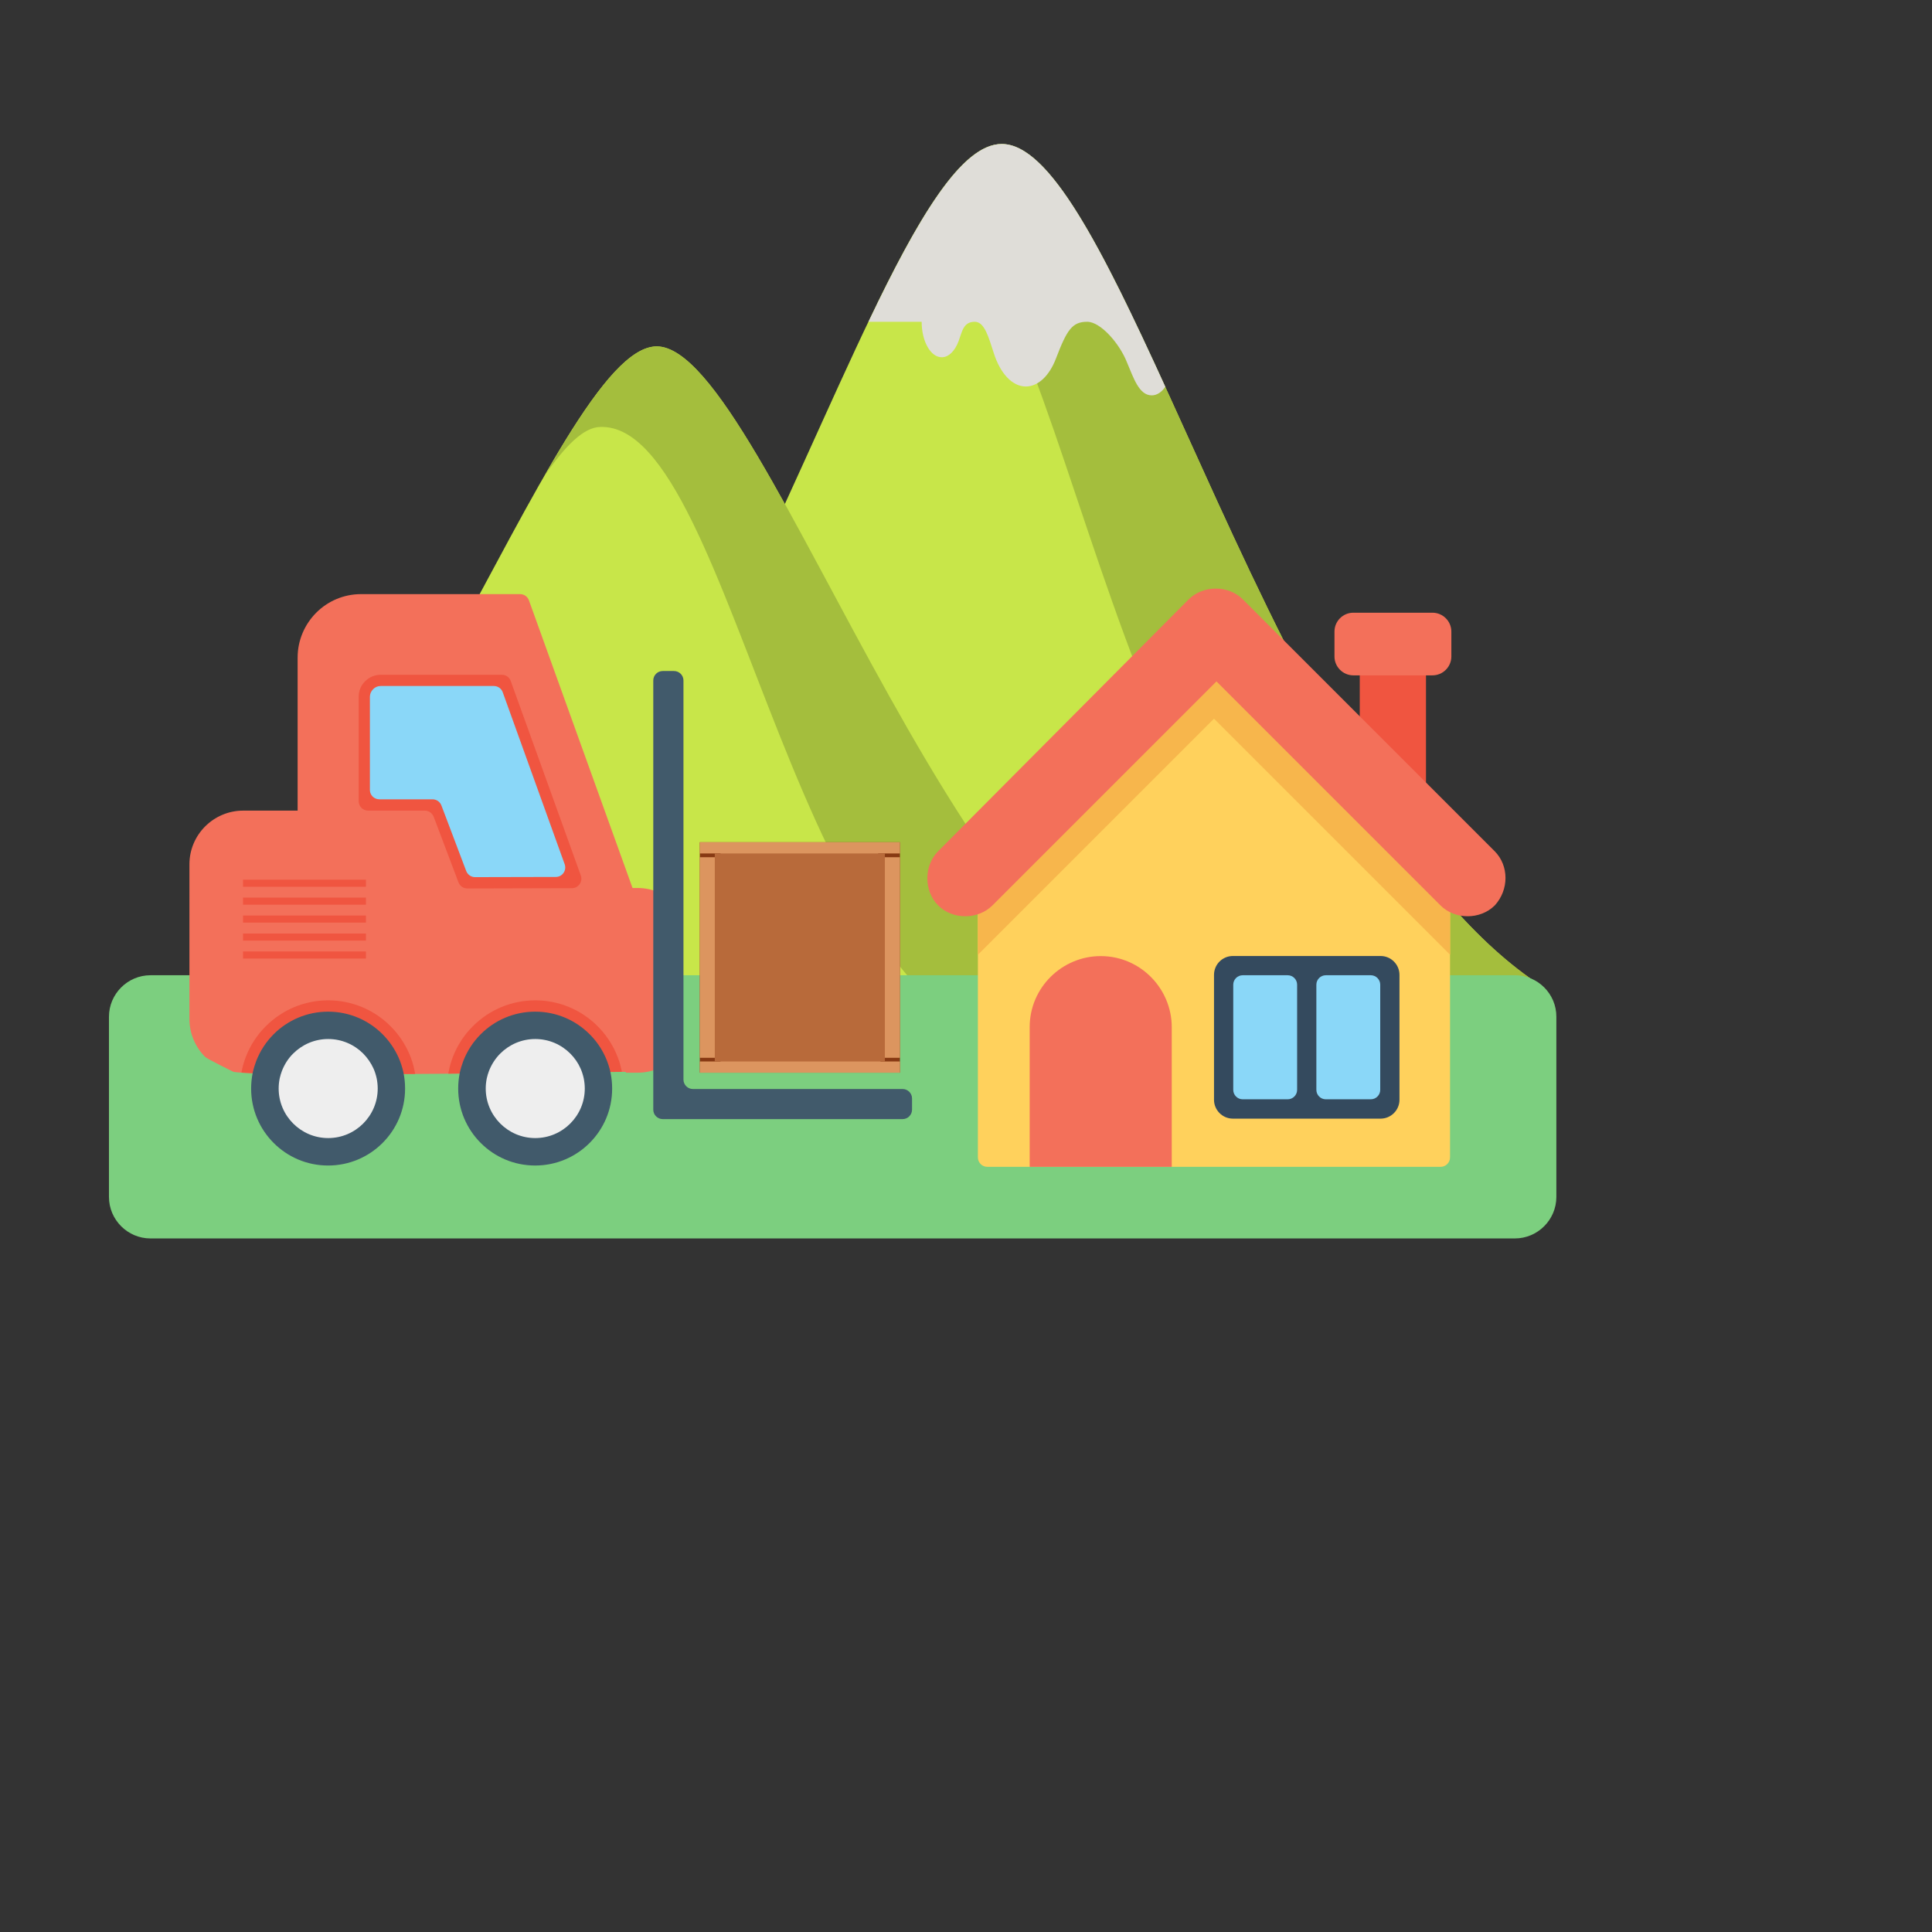 <?xml version="1.0" encoding="utf-8"?>
<!-- Generator: Adobe Illustrator 21.1.0, SVG Export Plug-In . SVG Version: 6.00 Build 0)  -->
<svg version="1.1" id="Layer_1" xmlns="http://www.w3.org/2000/svg" xmlns:xlink="http://www.w3.org/1999/xlink" x="0px" y="0px"
	 viewBox="0 0 2048 2048" style="enable-background:new 0 0 2048 2048;" xml:space="preserve">
<rect x="0" y="0" width="2048" height="2048" fill="#333333" stroke="none"/>
<style type="text/css">
	.st0{fill-rule:evenodd;clip-rule:evenodd;fill:#C8E649;}
	.st1{fill-rule:evenodd;clip-rule:evenodd;fill:#A4BE3D;}
	.st2{fill-rule:evenodd;clip-rule:evenodd;fill:#DFDDD8;}
	.st3{fill:#7CCF7F;}
	.st4{fill:#F05540;}
	.st5{fill:#F3705A;}
	.st6{fill:#FFD15C;}
	.st7{fill:#F7B64C;}
	.st8{fill:#344A5E;}
	.st9{fill:#8AD7F8;}
	.st10{fill:#415A6B;}
	.st11{fill-rule:evenodd;clip-rule:evenodd;fill:#415A6B;}
	.st12{fill-rule:evenodd;clip-rule:evenodd;fill:#F05540;}
	.st13{fill-rule:evenodd;clip-rule:evenodd;fill:#8AD7F8;}
	.st14{fill:#873913;}
	.st15{fill:#DC955F;}
	.st16{fill-rule:evenodd;clip-rule:evenodd;fill:#B86A3A;}
	.st17{fill-rule:evenodd;clip-rule:evenodd;fill:#EEEEEE;}
</style>
<g>
	<path class="st0" d="M696.1,1108.5h612.2c-277.7,0-493.7-741.3-612.2-741.3c-108.7,0-299.4,623.4-544.4,726.8
		c-4.9,2.1-1.7,5.3-6.7,7c-17.4,5.8,2.6,7.5-15.3,7.5H696.1L696.1,1108.5z"/>
	<path class="st0" d="M1061.8,152.7c-147.1,0-337.6,935.8-707.5,935.8h707.5l579.7-10c-45.1,0-10.2-0.5-3.5-26.4
		c0.7-2.6-0.8-4.8-3.1-6.3C1351,862.7,1190,152.7,1061.8,152.7L1061.8,152.7z"/>
	<path class="st1" d="M929.7,322.3c25.9-35.7,50.7-57,74.9-57c129.4,0,191.4,823.2,546,823.2l68-9c-44.7,0,57.7,2.6,18-21.5
		c-2.6-1.6,1-10.5-1.6-12.2c-283.9-183.1-445-893.1-573.1-893.1C1021.9,152.7,978.7,221.8,929.7,322.3L929.7,322.3z"/>
	<path class="st1" d="M1099.7,1108.5h208.7c-277.7,0-493.7-741.3-612.2-741.3c-32.6,0-72.5,56-119,137.2
		c22.2-32.3,42-51.8,59.4-51.8C781.1,448.1,843.3,1108.5,1099.7,1108.5L1099.7,1108.5z"/>
	<path class="st2" d="M920.6,341.1H977c0,20.8,9.5,37.6,21.3,37.6c7.5,0,14.1-6.9,17.9-17.2c3.7-9.9,4.9-20.4,17.1-20.4
		c10.5,0,14.7,16.7,20.1,33c6.6,21.2,19.4,35.6,34,35.6c13.2,0,25-11.5,31.9-29.5c11.7-30.6,17.2-39.1,33.2-39.1
		c14.1,0,34.1,22.8,42,42.7c7.1,16.6,12.8,35.3,26.4,35.3c5.5,0,10.5-3.4,14.4-9.1c-66.7-145.9-122.6-257.4-173.4-257.4
		C1019.4,152.7,973.4,230.5,920.6,341.1L920.6,341.1z"/>
	<path class="st3" d="M1605.9,1033.8H159.5c-24.2,0-44,19.8-44,44v191c0,24.2,19.8,44,44,44h1446.3c24.2,0,44-19.8,44-44v-191
		C1649.9,1053.6,1630.1,1033.8,1605.9,1033.8z"/>
	<g>
		<rect x="1441.4" y="712.1" class="st4" width="70.2" height="122.6"/>
		<path class="st5" d="M1434.6,649.5h83.9c11,0,20,9,20,20v26.4c0,11-9,20-20,20h-83.9c-11,0-20-9-20-20v-26.4
			C1414.6,658.5,1423.5,649.5,1434.6,649.5z"/>
		<path class="st6" d="M1036.6,958.9v268c0,5.5,4.5,10,10,10h480.5c5.5,0,10-4.5,10-10v-268c0-2.7-1.1-5.2-2.9-7.1l-247.3-247.3l0,0
			c-96.1,97.3-150.8,152.1-247.3,247.3C1037.7,953.6,1036.6,956.2,1036.6,958.9z"/>
		<path class="st7" d="M1538.4,954.7c-98.3-98.3-153.2-153.2-250.3-250.3c-49.8,48.5-88.1,86.8-126.4,125.1
			c-38.3,38.3-76.6,76.6-125.1,125.1v57.5c98.3-98.3,153.2-153.2,250.3-250.3c98.3,98.3,153.2,153.2,250.3,250.3v7.7l0,0v-65.1
			L1538.4,954.7L1538.4,954.7z"/>
		<path class="st5" d="M1242.2,1236.9h-150.7v-148.1c0-42.1,34.5-75.3,75.3-75.3l0,0c42.1,0,75.3,34.5,75.3,75.3V1236.9z"/>
		<path class="st8" d="M1306.9,1013.4h156.6c11,0,20,9,20,20v132.4c0,11-9,20-20,20h-156.6c-11,0-20-9-20-20v-132.4
			C1286.9,1022.4,1295.8,1013.4,1306.9,1013.4z"/>
		<g>
			<path class="st9" d="M1317.3,1033.8h47.7c5.5,0,10,4.5,10,10v111.5c0,5.5-4.5,10-10,10h-47.7c-5.5,0-10-4.5-10-10v-111.5
				C1307.3,1038.3,1311.8,1033.8,1317.3,1033.8z"/>
			<path class="st9" d="M1405.4,1033.8h47.7c5.5,0,10,4.5,10,10v111.5c0,5.5-4.5,10-10,10h-47.7c-5.5,0-10-4.5-10-10v-111.5
				C1395.4,1038.3,1399.9,1033.8,1405.4,1033.8z"/>
		</g>
		<path class="st5" d="M1584.4,902.3l-266.9-266.9c-15.3-15.3-42.1-15.3-57.5,0L994.5,902.3c-15.3,15.3-15.3,42.1,0,57.5
			c15.3,15.3,42.1,15.3,57.5,0l237.5-237.5l237.5,237.5c15.3,15.3,42.1,15.3,57.5,0C1599.7,943.2,1599.7,917.7,1584.4,902.3z"/>
	</g>
	<g>
		<g>
			<g>
				<path class="st5" d="M717,1119.3c-5.3,5.6-11.7,10.1-18.8,13.2c-6.9,3-14.5,4.6-22.4,4.6h-12.3l-0.2-0.9
					c-46.4,0-384.3,5.8-415.8,0h0c0,0-27.7-13.6-30-15.8c-10.3-10.3-16.7-24.6-16.7-40.2V916.2c0-15.7,6.4-29.9,16.7-40.2
					c10.3-10.3,24.6-16.7,40.2-16.7h204.9h11l3.9,10.3l27.3,72.1l170.9-0.4c8.4,0,16.3,1.8,23.4,5c7.5,3.4,14,8.3,19.3,14.3
					l-10.4,9.2c2,25.5,1.6,118.3,1.5,142.4L717,1119.3z"/>
			</g>
			<g>
				<path class="st4" d="M659.2,1136.2c-26,0.1-103.2,1.2-184,1.9c0.2-1.2,0.4-2.3,0.7-3.5c1-4.9,2.4-9.6,4.2-14.3
					c4.7-12.2,11.9-23.3,21.2-32.5c17.6-17.6,41.2-27.4,66.1-27.4c24.9,0,48.5,9.8,66.1,27.4c8.1,8.1,14.7,17.7,19.4,28.2
					c2.7,6,4.7,12.2,6,18.7C659,1135.2,659.1,1135.7,659.2,1136.2z"/>
			</g>
			<g>
				<path class="st4" d="M440.1,1138.4c-79.9,0.6-156.6,0.6-184.2-1.4c0.1-0.8,0.3-1.6,0.5-2.4c1-4.9,2.4-9.6,4.2-14.3
					c4.7-12.2,11.9-23.3,21.2-32.5c17.6-17.6,41.2-27.4,66.1-27.4c24.9,0,48.5,9.8,66.1,27.4c8.1,8.1,14.7,17.7,19.4,28.2
					c2.7,6,4.7,12.2,6,18.7C439.6,1135.9,439.9,1137.2,440.1,1138.4z"/>
			</g>
			<g>
				<path class="st10" d="M724.5,721.3v423.1c0,5.5,4.5,10,10,10h222.3c5.5,0,10,4.5,10,10v11.9c0,5.5-4.5,10-10,10H708.5h-6
					c-5.5,0-10-4.5-10-10v-6v-449c0-5.5,4.5-10,10-10h11.9C720,711.3,724.5,715.8,724.5,721.3z"/>
			</g>
			<g>
				<path class="st5" d="M560.7,636.4l111.4,309.3c1.2,3.4,0.5,7.1-1.8,9.9l-38.8,45.5c-2.9,3.4-7.8,4.5-11.9,2.6L380.4,891.6
					c-1.2-0.6-2.3-1.4-3.2-2.4l-9.5-10.6c-1.9-2.1-4.6-3.3-7.5-3.3h-12.8h-21.9c-5.5,0-10-4.5-10-10v-18.2V697
					c0-18.5,7.6-35.3,19.7-47.5c12.2-12.2,29-19.7,47.5-19.7h159.7h8.9C555.5,629.8,559.3,632.4,560.7,636.4z"/>
			</g>
			<g>
				<path class="st11" d="M405.5,1096.3c-14.8-14.8-35.1-23.9-57.7-23.9c-22.5,0-42.9,9.1-57.7,23.9c-8,8-14.3,17.6-18.5,28.4
					c-1.5,4-2.8,8.2-3.7,12.4c-1.1,5.4-1.7,11.1-1.7,16.8c0,22.5,9.1,42.9,23.9,57.7c14.8,14.8,35.1,23.9,57.7,23.9
					c22.5,0,42.9-9.1,57.7-23.9c14.8-14.8,23.9-35.1,23.9-57.7c0-5.8-0.6-11.4-1.7-16.8c-1.2-5.7-3-11.1-5.3-16.3
					C418.3,1111.7,412.5,1103.3,405.5,1096.3z"/>
			</g>
			<g>
				<path class="st11" d="M625,1096.3c-14.8-14.8-35.1-23.9-57.7-23.9c-22.5,0-42.9,9.1-57.7,23.9c-8,8-14.3,17.6-18.5,28.4
					c-1.5,4-2.8,8.2-3.7,12.4c-1.1,5.4-1.7,11.1-1.7,16.8c0,22.5,9.1,42.9,23.9,57.7c14.8,14.8,35.1,23.9,57.7,23.9
					c22.5,0,42.9-9.1,57.7-23.9c14.8-14.8,23.9-35.1,23.9-57.7c0-5.8-0.6-11.4-1.7-16.8c-1.2-5.7-3-11.1-5.3-16.3
					C637.8,1111.7,632.1,1103.3,625,1096.3z"/>
			</g>
			<g>
				<g>
					<rect x="257.6" y="932.5" class="st12" width="130.3" height="7.5"/>
				</g>
				<g>
					<rect x="257.6" y="951.5" class="st12" width="130.3" height="7.5"/>
				</g>
				<g>
					<rect x="257.6" y="970.5" class="st12" width="130.3" height="7.5"/>
				</g>
				<g>
					<rect x="257.6" y="989.6" class="st12" width="130.3" height="7.5"/>
				</g>
				<g>
					<rect x="257.6" y="1008.6" class="st12" width="130.3" height="7.5"/>
				</g>
			</g>
			<g>
				<path class="st12" d="M380.2,738.5v108.6v2.2c0,5.5,4.5,10,10,10h56h4.1c4.2,0,7.9,2.6,9.4,6.5l1.5,3.9l24.8,65.6
					c1.5,3.9,5.2,6.5,9.4,6.5l110.9-0.3c6.9,0,11.7-6.9,9.4-13.4l-74.3-206.2c-1.4-4-5.2-6.6-9.4-6.6H526H403.5
					c-6.4,0-12.2,2.6-16.5,6.9C382.8,726.3,380.2,732.1,380.2,738.5z"/>
			</g>
			<g>
				<path class="st13" d="M402.1,847.3h56.4c4.2,0,7.9,2.6,9.4,6.5l4.4,11.6l21.9,57.9c1.5,3.9,5.2,6.5,9.4,6.5l85.6-0.2
					c6.9,0,11.7-6.9,9.4-13.4l-65.7-182.4c-1.4-4-5.2-6.6-9.4-6.6h-120c-3,0-5.9,1.2-8,3.4c-2.1,2.1-3.4,5-3.4,8v98.8
					C392.1,842.9,396.6,847.3,402.1,847.3z"/>
			</g>
			<g>
				<g>
					<polygon class="st14" points="757.7,892.8 938.1,892.8 954,892.8 954,904.7 954,1125.2 954,1137.1 938.1,1137.1 757.7,1137.1 
						741.8,1137.1 741.8,1125.2 741.8,904.7 741.8,892.8 					"/>
				</g>
				<g>
					<polygon class="st15" points="757.7,892.8 938.1,892.8 954,892.8 954,904.7 930.9,904.7 930.9,908.7 954,908.7 954,1121.3 
						933.3,1121.3 933.3,1125.2 954,1125.2 954,1137.1 938.1,1137.1 757.7,1137.1 741.8,1137.1 741.8,1125.2 763.8,1125.2 
						763.8,1121.3 741.8,1121.3 741.8,908.7 763.8,908.7 763.8,904.7 741.8,904.7 741.8,892.8 					"/>
				</g>
				<g>
					<rect x="757.7" y="904.7" class="st16" width="180.3" height="220.5"/>
				</g>
			</g>
			<g>
				<path class="st17" d="M385,1116.8c-9.5-9.5-22.6-15.4-37.1-15.4c-14.5,0-27.6,5.9-37.1,15.4c-5.2,5.1-9.2,11.4-11.9,18.3
					c-1,2.6-1.8,5.3-2.4,8c-0.7,3.5-1.1,7.1-1.1,10.8c0,14.5,5.9,27.6,15.4,37.1c9.5,9.5,22.6,15.4,37.1,15.4
					c14.5,0,27.6-5.9,37.1-15.4c9.5-9.5,15.4-22.6,15.4-37.1c0-3.7-0.4-7.3-1.1-10.8c-0.8-3.6-1.9-7.2-3.4-10.5
					C393.2,1126.7,389.5,1121.4,385,1116.8z"/>
			</g>
			<g>
				<path class="st17" d="M604.5,1116.8c-9.5-9.5-22.6-15.4-37.1-15.4c-14.5,0-27.6,5.9-37.1,15.4c-5.1,5.1-9.2,11.4-11.9,18.3
					c-1,2.6-1.8,5.3-2.4,8c-0.7,3.5-1.1,7.1-1.1,10.8c0,14.5,5.9,27.6,15.4,37.1c9.5,9.5,22.6,15.4,37.1,15.4
					c14.5,0,27.6-5.9,37.1-15.4c9.5-9.5,15.4-22.6,15.4-37.1c0-3.7-0.4-7.3-1.1-10.8c-0.8-3.6-1.9-7.2-3.4-10.5
					C612.8,1126.7,609.1,1121.4,604.5,1116.8z"/>
			</g>
		</g>
	</g>
</g>
</svg>
